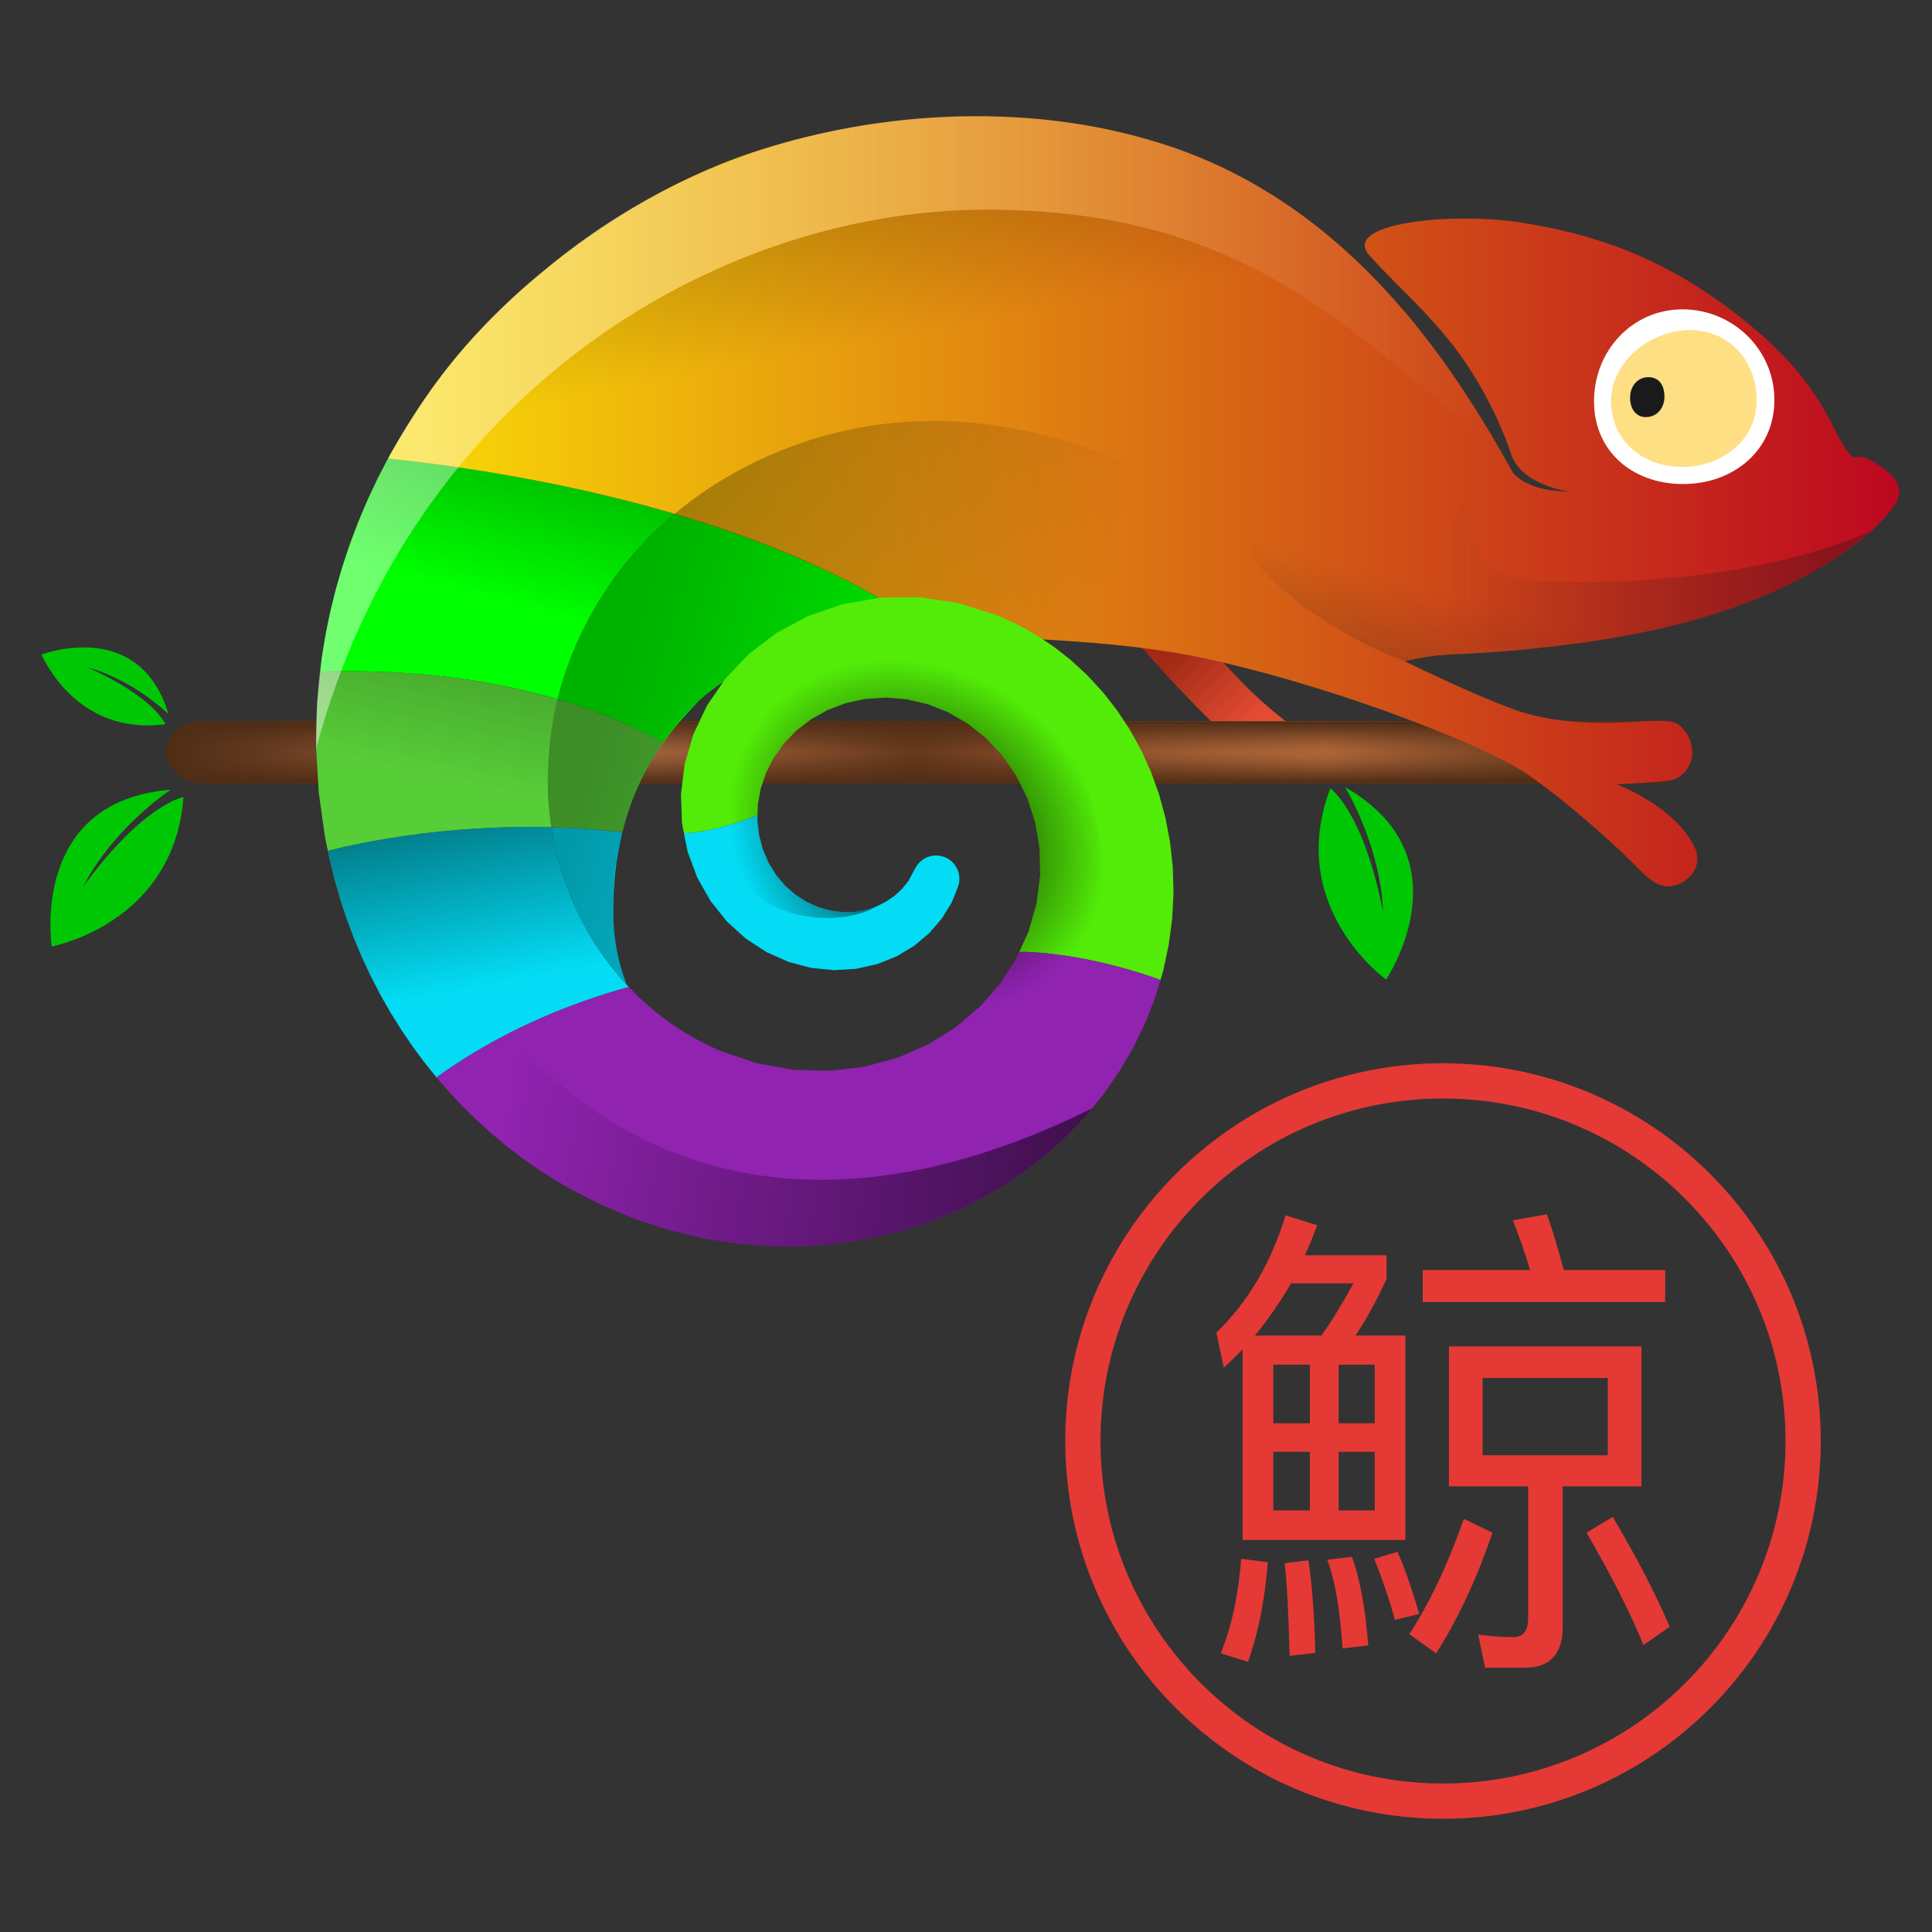 <?xml version="1.0" encoding="UTF-8" standalone="no"?>
<!-- Created with Inkscape (http://www.inkscape.org/) -->

<svg
   width="150"
   height="150"
   viewBox="0 0 39.688 39.688"
   version="1.1"
   id="svg11568"
   inkscape:export-filename="/home/darley/Downloads/dashboard_logos/Main Logo/PNG/main_logo_dark_mode.png"
   inkscape:export-xdpi="96"
   inkscape:export-ydpi="96"
   inkscape:version="1.1.2 (0a00cf5339, 2022-02-04)"
   sodipodi:docname="main_logo_dark_mode.svg"
   xmlns:inkscape="http://www.inkscape.org/namespaces/inkscape"
   xmlns:sodipodi="http://sodipodi.sourceforge.net/DTD/sodipodi-0.dtd"
   xmlns:xlink="http://www.w3.org/1999/xlink"
   xmlns="http://www.w3.org/2000/svg"
   xmlns:svg="http://www.w3.org/2000/svg">
  <rect x="0" y="0" width="39.688" height="39.688" fill="#333333" stroke="none"/>
  <sodipodi:namedview
     id="namedview11570"
     pagecolor="#ffffff"
     bordercolor="#000000"
     borderopacity="0.25"
     inkscape:pageshadow="2"
     inkscape:pageopacity="0.0"
     inkscape:pagecheckerboard="0"
     inkscape:document-units="mm"
     showgrid="false"
     width="144mm"
     units="px"
     inkscape:zoom="3.94"
     inkscape:cx="132.36041"
     inkscape:cy="75"
     inkscape:window-width="1536"
     inkscape:window-height="800"
     inkscape:window-x="0"
     inkscape:window-y="27"
     inkscape:window-maximized="1"
     inkscape:current-layer="svg11568"
     height="150px"
     inkscape:snap-global="true"
     inkscape:snap-bbox="false"
     inkscape:bbox-paths="true"
     inkscape:bbox-nodes="true"
     inkscape:snap-bbox-edge-midpoints="true"
     inkscape:snap-bbox-midpoints="true"
     inkscape:object-paths="true"
     inkscape:snap-intersection-paths="true"
     inkscape:snap-smooth-nodes="true"
     inkscape:snap-midpoints="true"
     inkscape:snap-object-midpoints="true"
     inkscape:snap-center="true"
     inkscape:snap-page="true"
     inkscape:snap-text-baseline="true"
     showguides="true"
     inkscape:guide-bbox="true"
     inkscape:snap-nodes="true"
     inkscape:snap-others="false">
    <sodipodi:guide
       position="0,39.688"
       orientation="-0.707,-0.707"
       id="guide245" />
    <sodipodi:guide
       position="39.688,39.688"
       orientation="0.707,-0.707"
       id="guide247" />
  </sodipodi:namedview>
  <defs
     id="defs11565">
    <linearGradient
       inkscape:collect="always"
       xlink:href="#linearGradient75682"
       id="linearGradient75684"
       x1="835.702"
       y1="667.354"
       x2="880.352"
       y2="717.324"
       gradientUnits="userSpaceOnUse"
       gradientTransform="matrix(0.367,0,0,0.367,1.616,3.079)" />
    <linearGradient
       inkscape:collect="always"
       id="linearGradient75682">
      <stop
         style="stop-color:#a22a15;stop-opacity:1;"
         offset="0"
         id="stop75678" />
      <stop
         style="stop-color:#e34c33;stop-opacity:1;"
         offset="1"
         id="stop75680" />
    </linearGradient>
    <linearGradient
       inkscape:collect="always"
       xlink:href="#linearGradient70289"
       id="linearGradient3322"
       gradientUnits="userSpaceOnUse"
       x1="150.168"
       y1="736.741"
       x2="1180.168"
       y2="736.741" />
    <linearGradient
       inkscape:collect="always"
       id="linearGradient70289">
      <stop
         style="stop-color:#502d16;stop-opacity:1;"
         offset="0"
         id="stop70285" />
      <stop
         style="stop-color:#d18353;stop-opacity:1;"
         offset="0.232"
         id="stop70287" />
      <stop
         style="stop-color:#66391c;stop-opacity:1;"
         offset="0.49"
         id="stop70295" />
      <stop
         style="stop-color:#cc7843;stop-opacity:1;"
         offset="0.759"
         id="stop70297" />
      <stop
         style="stop-color:#5a3218;stop-opacity:1;"
         offset="1"
         id="stop70299" />
    </linearGradient>
    <radialGradient
       inkscape:collect="always"
       xlink:href="#linearGradient70351"
       id="radialGradient70353-9"
       cx="665.168"
       cy="736.741"
       fx="665.168"
       fy="736.741"
       r="515"
       gradientTransform="matrix(1.975,0,0,0.041,-648.589,706.699)"
       gradientUnits="userSpaceOnUse" />
    <linearGradient
       inkscape:collect="always"
       id="linearGradient70351">
      <stop
         style="stop-color:#502d16;stop-opacity:0;"
         offset="0"
         id="stop70349" />
      <stop
         style="stop-color:#502d16;stop-opacity:1;"
         offset="1"
         id="stop70347" />
    </linearGradient>
    <linearGradient
       inkscape:collect="always"
       xlink:href="#linearGradient33935"
       id="linearGradient2257"
       gradientUnits="userSpaceOnUse"
       x1="226.518"
       y1="564.242"
       x2="1319.894"
       y2="564.242" />
    <linearGradient
       inkscape:collect="always"
       id="linearGradient33935">
      <stop
         style="stop-color:#feeb04;stop-opacity:1;"
         offset="0"
         id="stop33931" />
      <stop
         style="stop-color:#bc0820;stop-opacity:1;"
         offset="1"
         id="stop33933" />
    </linearGradient>
    <linearGradient
       inkscape:collect="always"
       xlink:href="#linearGradient49512"
       id="linearGradient1581"
       x1="493.446"
       y1="576.254"
       x2="769.671"
       y2="662.774"
       gradientUnits="userSpaceOnUse" />
    <linearGradient
       inkscape:collect="always"
       id="linearGradient49512">
      <stop
         style="stop-color:#000000;stop-opacity:0.3"
         offset="0"
         id="stop49508" />
      <stop
         style="stop-color:#000000;stop-opacity:0;"
         offset="1"
         id="stop49510" />
    </linearGradient>
    <radialGradient
       inkscape:collect="always"
       xlink:href="#linearGradient66392"
       id="radialGradient1252"
       cx="657.357"
       cy="795.292"
       fx="657.357"
       fy="795.292"
       r="130.829"
       gradientTransform="matrix(0.855,0.533,-0.456,0.732,458.064,-139.143)"
       gradientUnits="userSpaceOnUse" />
    <linearGradient
       inkscape:collect="always"
       id="linearGradient66392">
      <stop
         style="stop-color:#000000;stop-opacity:1;"
         offset="0"
         id="stop66388" />
      <stop
         style="stop-color:#000000;stop-opacity:0;"
         offset="1"
         id="stop66390" />
    </linearGradient>
    <linearGradient
       inkscape:collect="always"
       xlink:href="#linearGradient66392"
       id="linearGradient6976"
       x1="1079.788"
       y1="977.983"
       x2="395.025"
       y2="865.742"
       gradientUnits="userSpaceOnUse" />
    <linearGradient
       inkscape:collect="always"
       xlink:href="#linearGradient66392"
       id="linearGradient6961"
       x1="343.709"
       y1="777.838"
       x2="365.555"
       y2="894.368"
       gradientUnits="userSpaceOnUse" />
    <linearGradient
       inkscape:collect="always"
       xlink:href="#linearGradient49512"
       id="linearGradient6765"
       x1="373.714"
       y1="627.575"
       x2="345.792"
       y2="756.153"
       gradientUnits="userSpaceOnUse" />
    <linearGradient
       inkscape:collect="always"
       xlink:href="#linearGradient48700"
       id="linearGradient6508"
       x1="461.472"
       y1="490.537"
       x2="419.66"
       y2="646.579"
       gradientUnits="userSpaceOnUse" />
    <linearGradient
       id="linearGradient48700"
       inkscape:collect="always">
      <stop
         style="stop-color:#000000;stop-opacity:0.426"
         offset="0"
         id="stop48696" />
      <stop
         style="stop-color:#000000;stop-opacity:0;"
         offset="1"
         id="stop48698" />
    </linearGradient>
    <linearGradient
       inkscape:collect="always"
       xlink:href="#linearGradient43547"
       id="linearGradient1887"
       x1="622.316"
       y1="136.04"
       x2="681.688"
       y2="450.063"
       gradientUnits="userSpaceOnUse" />
    <linearGradient
       inkscape:collect="always"
       id="linearGradient43547">
      <stop
         style="stop-color:#000000;stop-opacity:0.58"
         offset="0"
         id="stop43543" />
      <stop
         style="stop-color:#000000;stop-opacity:0;"
         offset="1"
         id="stop43545" />
    </linearGradient>
    <linearGradient
       inkscape:collect="always"
       xlink:href="#linearGradient4382"
       id="linearGradient4384"
       x1="1011.88"
       y1="615.034"
       x2="1299.853"
       y2="615.034"
       gradientUnits="userSpaceOnUse" />
    <linearGradient
       inkscape:collect="always"
       id="linearGradient4382">
      <stop
         style="stop-color:#1a1a1a;stop-opacity:0;"
         offset="0"
         id="stop4380" />
      <stop
         style="stop-color:#1a1a1a;stop-opacity:1;"
         offset="1"
         id="stop4378" />
    </linearGradient>
    <linearGradient
       inkscape:collect="always"
       xlink:href="#linearGradient4382"
       id="linearGradient4466"
       x1="1038.31"
       y1="636.864"
       x2="1011.375"
       y2="734.461"
       gradientUnits="userSpaceOnUse" />
    <linearGradient
       inkscape:collect="always"
       xlink:href="#linearGradient66392"
       id="linearGradient63392"
       x1="544.481"
       y1="599.824"
       x2="631.043"
       y2="658.447"
       gradientUnits="userSpaceOnUse" />
    <linearGradient
       inkscape:collect="always"
       xlink:href="#linearGradient41146"
       id="linearGradient1689"
       x1="251.655"
       y1="521.124"
       x2="1049.391"
       y2="521.124"
       gradientUnits="userSpaceOnUse" />
    <linearGradient
       inkscape:collect="always"
       id="linearGradient41146">
      <stop
         style="stop-color:#ffffff;stop-opacity:1;"
         offset="0"
         id="stop41142" />
      <stop
         style="stop-color:#ffffff;stop-opacity:0;"
         offset="1"
         id="stop41144" />
    </linearGradient>
    <linearGradient
       inkscape:collect="always"
       xlink:href="#linearGradient33935"
       id="linearGradient11880"
       gradientUnits="userSpaceOnUse"
       x1="226.518"
       y1="564.242"
       x2="1319.894"
       y2="564.242" />
  </defs>
  <g
     inkscape:groupmode="layer"
     id="layer2"
     inkscape:label="Background"
     style="display:none">
    <rect
       style="display:inline;fill:#000000;stroke-width:0.341"
       id="rect153"
       width="39.688"
       height="39.688"
       x="-3.5527137e-15"
       y="-3.5527137e-15"
       inkscape:label="Black" />
  </g>
  <g
     id="g506"
     inkscape:label="Variation 1"
     style="display:inline"
     transform="translate(-2.0101266e-8,0.928)">
    <g
       id="g418"
       stroke="none"
       stroke-width="1"
       fill="none"
       fill-rule="evenodd"
       transform="matrix(0.194,0,0,0.194,21.883,20.914)"
       inkscape:label="Black Mode"
       style="display:inline">
      <g
         id="g416"
         fill="#e53935"
         fill-rule="nonzero">
        <path
           d="M 40,0 C 62.091,0 80,17.909 80,40 80,62.091 62.091,80 40,80 17.909,80 0,62.091 0,40 0,17.909 17.909,0 40,0 Z m 0,3.733 C 19.97,3.733 3.733,19.97 3.733,40 3.733,60.03 19.97,76.267 40,76.267 60.03,76.267 76.267,60.03 76.267,40 76.267,19.97 60.03,3.733 40,3.733 Z"
           id="path412" />
        <path
           d="M 63.528,25.287 V 21.896 H 52.786 C 52.21,19.704 51.633,17.774 51.004,16 l -3.616,0.626 c 0.629,1.565 1.258,3.339 1.834,5.27 H 37.852 v 3.391 z m -27.511,25.2 V 28.835 h -5.293 c 1.1,-1.617 2.201,-3.6 3.301,-6 v -2.504 h -8.646 c 0.472,-1.043 0.891,-2.087 1.31,-3.183 L 23.336,16.104 C 21.764,21.217 19.301,25.339 16,28.522 l 0.786,3.704 C 17.467,31.6 18.148,30.974 18.777,30.296 V 50.487 Z M 27.109,28.835 h -7.022 c 1.362,-1.67 2.672,-3.548 3.825,-5.53 h 6.603 c -1.153,2.087 -2.253,3.965 -3.406,5.53 z M 48.699,64 c 2.62,0 3.983,-1.461 3.983,-4.33 V 44.8 H 61.013 V 29.983 H 40.629 V 44.8 H 49.013 v 13.983 c 0,1.304 -0.524,1.983 -1.572,1.983 -1.205,0 -2.463,-0.104 -3.721,-0.261 L 44.454,64 Z M 25.904,38.122 h -3.878 v -6.209 h 3.878 z m 6.865,0 h -3.825 v -6.209 h 3.825 z m 24.681,3.391 H 44.192 v -8.191 h 13.258 z m -24.681,5.843 h -3.825 v -6.209 h 3.825 z m -6.865,0 H 22.026 V 41.148 H 25.904 Z M 61.223,61.6 64,59.67 c -1.415,-3.339 -3.406,-7.2 -6.026,-11.635 l -2.777,1.67 C 57.712,54.035 59.755,58 61.223,61.6 Z m -21.956,0.887 c 2.306,-3.6 4.297,-7.878 5.974,-12.783 l -3.039,-1.461 c -1.624,4.696 -3.563,8.765 -5.764,12.209 z M 34.917,58.939 37.485,58.313 C 36.751,55.809 36.017,53.617 35.179,51.739 l -2.463,0.73 c 0.838,2.087 1.572,4.226 2.201,6.47 z m -5.555,3.026 2.725,-0.313 c -0.314,-3.965 -0.891,-7.096 -1.729,-9.391 l -2.62,0.313 c 0.838,2.191 1.362,5.322 1.624,9.391 z M 19.354,63.374 C 20.454,60.296 21.135,56.8 21.45,52.835 l -2.83,-0.365 c -0.262,3.757 -0.996,7.096 -2.148,10.017 z m 4.402,-0.626 2.725,-0.313 c -0.105,-4.122 -0.367,-7.409 -0.734,-9.809 l -2.515,0.313 c 0.262,2.296 0.419,5.583 0.524,9.809 z"
           id="path414" />
      </g>
    </g>
    <g
       id="g504"
       inkscape:label="Funttastic"
       transform="matrix(0.083,0,0,0.083,-1.303,-8.17)"
       style="display:inline"
       inkscape:export-filename="/home/darley/Downloads/dashboard_logos/carimbo/PNG/logo_fun.png"
       inkscape:export-xdpi="96"
       inkscape:export-ydpi="96">
      <path
         style="display:inline;fill:url(#linearGradient75684);fill-opacity:1;stroke-width:2;stroke-linecap:round;stroke-linejoin:round;stroke-dasharray:none"
         d="m 287.479,234.512 c 0,0 22.032,28.437 44.044,45.467 3.535,2.735 14.97,-2.861 6.508,-10.703 -7.469,-6.922 -11.794,-6.853 -39.776,-42.188 z"
         id="path428"
         sodipodi:nodetypes="csscc"
         inkscape:label="Leg (Front-Left)" />
      <g
         id="g444"
         inkscape:label="Common"
         style="display:inline;stroke-width:2.725"
         transform="matrix(0.367,0,0,0.367,1.616,3.079)">
        <g
           id="g434"
           inkscape:label="Branch"
           style="display:inline;fill:#ff0000;stroke-width:2.725">
          <rect
             style="display:inline;opacity:1;mix-blend-mode:normal;fill:url(#linearGradient3322);fill-opacity:1;stroke-width:5.45;stroke-linecap:round;stroke-linejoin:round;stroke-dasharray:none"
             id="rect430"
             width="1030"
             height="42"
             x="150.168"
             y="715.741"
             ry="25.051"
             inkscape:label="Branch" />
          <rect
             style="display:inline;opacity:1;mix-blend-mode:normal;fill:url(#radialGradient70353-9);fill-opacity:1;stroke-width:5.45;stroke-linecap:round;stroke-linejoin:round;stroke-dasharray:none"
             id="rect432"
             width="1030"
             height="42"
             x="150.168"
             y="715.741"
             ry="25.051"
             inkscape:label="Branch Shadow" />
        </g>
        <g
           id="g442"
           inkscape:label="Leaves"
           style="display:inline;stroke-width:2.725">
          <path
             style="opacity:1;fill:#00c704;fill-opacity:1;stroke-width:5.45;stroke-linecap:round;stroke-linejoin:round;stroke-dasharray:none"
             d="m 153.369,761.924 c -95.496,7.776 -80.072,105.679 -80.072,105.679 0,0 82.357,-15.05 88.821,-100.759 0,0 -26.925,4.698 -67.407,60.128 0,0 15.476,-34.266 58.659,-65.048 z"
             id="path436"
             sodipodi:nodetypes="ccccc"
             inkscape:label="Leaf #2" />
          <path
             style="opacity:1;fill:#00c704;fill-opacity:1;stroke-width:5.45;stroke-linecap:round;stroke-linejoin:round;stroke-dasharray:none"
             d="m 152.001,710.887 c -19.636,-65.426 -85.601,-40.099 -85.601,-40.099 0,0 22.752,55.182 83.473,46.932 0,0 -7.283,-18.074 -51.957,-38.049 0,0 26.195,5.69 54.085,31.217 z"
             id="path438"
             sodipodi:nodetypes="ccccc"
             inkscape:label="Leaf #2" />
          <path
             style="opacity:1;fill:#00c704;fill-opacity:1;stroke-width:5.45;stroke-linecap:round;stroke-linejoin:round;stroke-dasharray:none"
             d="m 945.547,760.244 c 83.139,47.623 27.57,129.69 27.57,129.69 0,0 -68.154,-48.624 -37.58,-128.955 0,0 22.376,15.695 35.464,83.075 0,0 0.554,-37.595 -25.454,-83.81 z"
             id="path440"
             sodipodi:nodetypes="ccccc"
             inkscape:label="Leaf #1" />
        </g>
      </g>
      <g
         id="g502"
         inkscape:label="Old Modifyed"
         style="display:inline;stroke-width:0.783"
         transform="matrix(1.278,0,0,1.278,-71.133,-103.529)">
        <g
           id="g470"
           inkscape:label="Body"
           style="display:inline;fill:#ff0000;stroke-width:2.725"
           transform="matrix(0.287,0,0,0.287,56.93,83.427)">
          <path
             id="path446"
             style="display:inline;opacity:1;fill:#03dcf4;fill-opacity:1;stroke-width:5.45;stroke-linecap:round;stroke-linejoin:round"
             inkscape:label="Body4-2"
             d="m 410.54,787.74 2.299,12.758 3.815,14.846 4.842,14.343 5.801,13.764 6.712,13.132 7.562,12.432 8.351,11.697 9.065,10.908 2.156,2.244 c -5.384,-14.548 -8.619,-30.231 -8.922,-46.863 -0.389,-21.278 2.074,-39.825 6.127,-56.024 -4.983,-0.549 -9.921,-1.023 -14.812,-1.435 -4.939,-0.416 -9.829,-0.764 -14.669,-1.047 -4.84,-0.284 -9.632,-0.507 -14.37,-0.666 -1.335,-0.045 -2.632,-0.053 -3.958,-0.088 z" />
          <path
             id="path448"
             style="display:inline;opacity:1;fill:#57cc38;fill-opacity:1;stroke-width:5.45;stroke-linecap:round;stroke-linejoin:round"
             inkscape:label="Body3-2"
             d="m 414.668,701.277 -1,3.693 -3.128,16.281 -2.591,32.378 0.49,15.934 1.646,15.648 0.456,2.53 c 1.326,0.035 2.623,0.043 3.958,0.088 4.737,0.16 9.529,0.383 14.37,0.666 4.84,0.284 9.73,0.632 14.669,1.047 4.891,0.412 9.829,0.886 14.812,1.435 6.539,-26.13 17.346,-45.946 27.631,-60.478 -1.184,-0.647 -2.347,-1.362 -3.536,-1.993 -4.536,-2.406 -9.112,-4.692 -13.717,-6.869 -4.605,-2.176 -9.234,-4.239 -13.894,-6.195 -4.659,-1.957 -9.344,-3.802 -14.043,-5.549 -4.7,-1.747 -9.42,-3.396 -14.145,-4.944 -3.987,-1.306 -7.98,-2.502 -11.976,-3.672 z" />
          <path
             id="path450"
             style="display:inline;opacity:1;fill:#00ff00;stroke-width:5.45;stroke-linecap:round;stroke-linejoin:round"
             inkscape:label="Body2-2"
             d="m 493.446,576.254 -10.126,8.848 -12.921,13.084 -11.765,13.819 -10.582,14.458 -9.364,15.002 -8.134,15.444 -6.882,15.798 -5.631,16.056 -3.373,12.513 c 3.996,1.171 7.989,2.366 11.976,3.672 4.726,1.548 9.446,3.197 14.145,4.944 4.7,1.747 9.384,3.593 14.043,5.549 4.659,1.957 9.289,4.019 13.894,6.195 4.605,2.176 9.181,4.463 13.717,6.869 1.177,0.624 2.325,1.324 3.496,1.965 10.164,-14.326 19.823,-23.494 24.339,-28.413 43.459,-38.14 100.441,-47.189 159.523,-44.476 -50.954,-37.114 -114.432,-63.108 -176.354,-81.329 z" />
          <path
             id="path452"
             style="display:inline;opacity:1;fill:#03dcf4;fill-opacity:1;stroke-width:5.45;stroke-linecap:round;stroke-linejoin:round"
             inkscape:label="Body4-1"
             d="m 400.447,787.523 c -4.63,-0.044 -9.206,-0.03 -13.724,0.034 -4.517,0.064 -8.976,0.183 -13.377,0.347 -4.401,0.163 -8.744,0.371 -13.023,0.626 -4.279,0.255 -8.496,0.553 -12.649,0.891 -4.153,0.338 -8.239,0.716 -12.262,1.129 -4.023,0.413 -7.979,0.867 -11.867,1.347 -3.888,0.48 -7.711,0.985 -11.459,1.523 -3.748,0.539 -7.426,1.104 -11.031,1.693 -3.604,0.589 -7.133,1.205 -10.589,1.836 -6.911,1.263 -13.521,2.601 -19.81,3.985 -3.9,0.858 -7.443,1.753 -11.092,2.639 l 0.843,4.21 3.421,14.077 3.944,13.839 4.461,13.567 4.971,13.288 5.454,12.989 5.923,12.67 6.379,12.336 6.821,11.99 7.243,11.622 7.644,11.248 8.032,10.861 8.249,10.262 c 1.625,-1.174 3.197,-2.353 4.876,-3.523 3.345,-2.332 6.797,-4.652 10.357,-6.957 3.561,-2.305 7.23,-4.597 11.01,-6.862 3.781,-2.265 7.678,-4.508 11.684,-6.719 4.005,-2.211 8.122,-4.392 12.357,-6.535 4.234,-2.144 8.582,-4.249 13.05,-6.311 4.468,-2.062 9.058,-4.078 13.764,-6.046 4.706,-1.968 9.529,-3.887 14.479,-5.747 4.949,-1.859 10.023,-3.656 15.22,-5.393 5.197,-1.737 10.519,-3.411 15.968,-5.012 1.978,-0.581 4.047,-1.118 6.073,-1.666 0.315,-0.085 0.571,-0.151 0.945,-0.252 l -3.747,-3.89 -9.065,-10.908 -8.351,-11.697 -7.562,-12.432 -6.712,-13.132 -5.801,-13.764 -4.842,-14.343 -3.815,-14.846 -2.299,-12.758 c -3.381,-0.091 -6.767,-0.186 -10.092,-0.218 z" />
          <path
             id="path454"
             style="display:inline;opacity:1;fill:#57cd38;fill-opacity:1;stroke-width:5.45;stroke-linecap:round;stroke-linejoin:round"
             inkscape:label="Body3-1"
             d="m 276.846,682.378 c -4.064,-0.025 -8.059,-0.005 -11.976,0.048 -3.515,0.048 -6.944,0.136 -10.33,0.238 l -2.169,21.436 -0.646,30.324 1.748,29.848 4.067,29.202 2.027,10.099 c 3.649,-0.885 7.192,-1.78 11.092,-2.639 6.289,-1.384 12.899,-2.722 19.81,-3.985 3.455,-0.632 6.984,-1.247 10.589,-1.836 3.604,-0.589 7.282,-1.155 11.031,-1.693 3.748,-0.539 7.571,-1.043 11.459,-1.523 3.888,-0.48 7.844,-0.933 11.867,-1.347 4.023,-0.413 8.108,-0.791 12.262,-1.129 4.153,-0.338 8.37,-0.636 12.649,-0.891 4.279,-0.255 8.623,-0.462 13.023,-0.626 4.401,-0.163 8.859,-0.283 13.377,-0.347 4.517,-0.064 9.094,-0.078 13.724,-0.034 3.325,0.031 6.71,0.127 10.092,0.218 l -0.456,-2.53 -1.646,-15.648 -0.49,-15.934 2.591,-32.378 3.128,-16.281 1,-3.693 c -0.74,-0.217 -1.477,-0.468 -2.217,-0.68 -4.737,-1.359 -9.479,-2.629 -14.213,-3.808 -4.734,-1.18 -9.462,-2.274 -14.179,-3.285 -4.717,-1.011 -9.426,-1.936 -14.111,-2.788 -4.686,-0.852 -9.349,-1.629 -13.989,-2.333 -4.64,-0.703 -9.253,-1.333 -13.832,-1.897 -4.58,-0.565 -9.13,-1.06 -13.635,-1.496 -4.505,-0.436 -8.967,-0.817 -13.384,-1.136 -4.416,-0.318 -8.785,-0.579 -13.098,-0.789 -4.313,-0.21 -8.569,-0.37 -12.765,-0.483 -4.196,-0.112 -8.334,-0.179 -12.398,-0.204 z" />
          <path
             id="path456"
             style="display:inline;opacity:1;fill:#00ff00;stroke-width:5.45;stroke-linecap:round;stroke-linejoin:round"
             inkscape:label="Body2-1"
             d="m 300.301,538.687 -7.086,13.615 -6.957,14.778 -6.318,14.934 -5.672,15.063 -5.032,15.179 -4.4,15.254 -3.754,15.308 -3.121,15.342 -2.489,15.342 -0.932,9.16 c 3.386,-0.102 6.815,-0.19 10.33,-0.238 3.917,-0.053 7.912,-0.072 11.976,-0.048 4.064,0.025 8.202,0.092 12.398,0.204 4.196,0.112 8.452,0.273 12.765,0.483 4.313,0.21 8.682,0.471 13.098,0.789 4.416,0.318 8.878,0.699 13.384,1.136 4.505,0.436 9.055,0.931 13.635,1.496 4.58,0.565 9.193,1.194 13.832,1.897 4.64,0.703 9.303,1.481 13.989,2.333 4.686,0.852 9.394,1.778 14.111,2.788 4.717,1.011 9.445,2.105 14.179,3.285 4.734,1.18 9.476,2.45 14.213,3.808 0.74,0.212 1.477,0.463 2.217,0.68 l 3.373,-12.513 5.631,-16.056 6.882,-15.798 8.134,-15.444 9.364,-15.002 10.582,-14.458 11.765,-13.819 12.921,-13.084 10.126,-8.848 c -75.591,-22.243 -147.846,-32.665 -193.145,-37.567 z"
             sodipodi:nodetypes="cccccccccccssssssssssssccccccccccsc" />
          <path
             id="path458"
             style="display:inline;opacity:1;fill:url(#linearGradient11880);fill-opacity:1;stroke-width:5.45;stroke-linecap:round;stroke-linejoin:round"
             inkscape:label="Body1-Complete"
             d="m 383.799,430.958 c -38.539,36.019 -59.222,65.194 -82.995,106.763 l -0.598,1.143 c 81.858,8.771 255.716,35.874 369.431,118.61 64.089,2.922 131.285,4.809 185.29,17.002 98.73,22.29 188.055,60.862 209.174,74.195 21.119,13.333 56.234,43.432 74.78,61.838 7.873,7.814 14.21,15.43 22.809,16.893 10.904,1.855 27.768,-10.364 20.075,-26.448 -13.104,-27.396 -52.542,-42.314 -52.542,-42.314 0,0 21.467,-0.82 34.534,-2.319 17.562,-2.015 22.727,-25.866 7.086,-38.043 -4.688,-3.649 -19.698,-2.285 -29.726,-1.693 -23.008,1.358 -54.641,1.303 -81.635,-8.589 -30.74,-11.265 -73.209,-32.391 -73.209,-32.391 0,0 16.588,-3.859 28.774,-4.386 119.525,-5.174 186.932,-26.325 228.039,-46.217 41.107,-19.893 63.03,-40.025 72.277,-52.535 9.247,-12.51 3.902,-21.126 -12.126,-31.011 -16.027,-9.885 -10.519,4.614 -20.776,-11.235 -10.257,-15.849 -17.167,-45.386 -69.795,-86.783 -52.627,-41.397 -99.539,-55.994 -146.717,-63.64 -47.178,-7.647 -123.334,0.054 -103.438,22.088 23.573,26.106 48.288,45.52 69.591,79.649 12.141,19.451 20.876,39.017 25.897,54.208 7.062,21.366 39.042,25.346 39.042,25.346 0,0 -25.993,1.02 -37.832,-12.697 -49.981,-91.066 -120.428,-184.626 -235.937,-221.675 -96.82,-31.054 -198.236,-19.132 -268.97,2.952 -66.707,20.426 -127.735,61.547 -170.505,101.289 z"
             sodipodi:nodetypes="cccccssssscsssscsssssssssscscc" />
          <path
             id="path460"
             style="display:none;opacity:1;fill:url(#linearGradient2257);fill-opacity:1;stroke-width:5.45;stroke-linecap:round;stroke-linejoin:round"
             inkscape:label="Body1-1"
             d="m 714.276,308.18 c -59.566,-2.148 -115.763,7.688 -159.971,21.49 -66.706,20.426 -127.736,61.547 -170.506,101.289 -38.539,36.019 -59.222,65.194 -82.995,106.763 l -0.598,1.143 c 44.928,4.814 117.65,15.588 192.853,37.614 0.002,-0.002 0.004,-0.005 0.007,-0.007 -0.007,-0.002 -0.013,-0.005 -0.02,-0.007 0.053,-0.045 0.11,-0.084 0.163,-0.129 0.011,-0.009 0.023,-0.018 0.034,-0.027 h 0.007 c 5.869,-4.948 11.962,-9.616 18.253,-14.003 6.291,-4.386 12.784,-8.494 19.443,-12.309 13.318,-7.63 27.313,-14.101 41.77,-19.382 14.457,-5.281 29.37,-9.37 44.524,-12.221 15.154,-2.85 30.549,-4.464 45.959,-4.801 10.287,-0.225 20.584,0.122 30.82,1.047 10.237,0.926 20.413,2.43 30.467,4.529 9.468,1.859 18.782,4 27.951,6.535 9.169,2.536 18.193,5.466 27.073,8.902 8.88,3.436 17.615,7.381 26.216,11.942 8.601,4.561 17.068,9.739 25.4,15.648 6.671,4.731 14.761,10.639 23.693,18.09 8.933,7.451 18.706,16.445 28.746,27.359 5.02,5.457 10.105,11.39 15.186,17.852 5.08,6.462 10.155,13.455 15.152,21.014 4.996,7.559 9.914,15.685 14.683,24.435 4.768,8.75 9.389,18.121 13.785,28.155 59.639,19.485 107.254,40.43 121.731,49.57 21.119,13.333 56.234,43.432 74.78,61.838 7.873,7.814 14.21,15.43 22.809,16.893 10.904,1.855 27.768,-10.364 20.075,-26.448 -13.103,-27.396 -52.542,-42.314 -52.542,-42.314 0,0 21.467,-0.82 34.534,-2.319 17.562,-2.015 22.727,-25.866 7.086,-38.043 -4.688,-3.649 -19.698,-2.285 -29.726,-1.693 -23.008,1.358 -54.641,1.303 -81.635,-8.589 -30.74,-11.265 -73.209,-32.391 -73.209,-32.391 0,0 16.588,-3.859 28.774,-4.386 119.525,-5.174 186.932,-26.325 228.039,-46.217 41.107,-19.892 63.03,-40.025 72.277,-52.535 9.247,-12.51 3.902,-21.126 -12.126,-31.011 -16.027,-9.885 -10.519,4.614 -20.776,-11.235 -10.257,-15.849 -17.167,-45.386 -69.795,-86.783 -52.627,-41.397 -99.539,-55.994 -146.717,-63.64 -47.178,-7.647 -123.334,0.054 -103.438,22.088 23.573,26.106 48.288,45.52 69.591,79.649 12.141,19.451 20.876,39.017 25.897,54.208 7.062,21.366 39.042,25.346 39.042,25.346 0,0 -25.993,1.02 -37.832,-12.697 C 1009.231,457.326 938.786,363.767 823.277,326.718 786.97,315.073 750.016,309.468 714.276,308.18 Z" />
          <path
             id="path462"
             style="display:inline;opacity:1;fill:url(#linearGradient1581);fill-opacity:1;stroke-width:5.45;stroke-linecap:round;stroke-linejoin:round"
             inkscape:label="Body1-2-3-4-Shadow"
             d="m 663.197,513.593 c -89.366,1.331 -178.392,48.165 -223.481,126.225 -19.397,32.951 -30.383,70.652 -31.374,108.895 -2.221,52.722 16.82,106.37 52.801,145.152 -18.177,-51.811 -8.049,-111.772 20.964,-157.666 24.61,-40.641 68.38,-66.908 114.897,-74.468 52.295,-9.223 104.507,-1.909 157.173,-0.066 59.691,2.655 118.598,14.442 175.244,33.271 26.862,12.337 -5.491,-27.873 -9.935,-39.678 -41.93,-68.46 -111.458,-121.606 -191.459,-135.378 -21.271,-4.621 -43.066,-6.794 -64.83,-6.287 z" />
          <path
             id="path464"
             style="display:inline;opacity:1;fill:#03dcf4;fill-opacity:1;stroke-width:5.45;stroke-linecap:round;stroke-linejoin:round"
             inkscape:label="Body7"
             d="m 549.545,779.403 c -1.357,0.551 -2.751,1.113 -4.223,1.673 -0.835,0.318 -1.688,0.634 -2.557,0.952 -0.869,0.318 -1.758,0.637 -2.659,0.952 -0.901,0.316 -1.816,0.628 -2.747,0.938 -0.931,0.311 -1.877,0.621 -2.836,0.925 -0.959,0.304 -1.933,0.604 -2.917,0.898 -0.984,0.294 -1.978,0.581 -2.985,0.864 -1.008,0.282 -2.025,0.555 -3.053,0.823 -1.029,0.268 -2.074,0.53 -3.121,0.782 -1.048,0.252 -2.104,0.495 -3.169,0.728 -1.065,0.233 -2.137,0.455 -3.217,0.666 -1.08,0.211 -2.165,0.411 -3.258,0.598 -1.092,0.188 -2.189,0.369 -3.292,0.53 -1.103,0.162 -2.214,0.308 -3.326,0.442 -1.111,0.134 -2.228,0.251 -3.346,0.354 -0.977,0.09 -1.957,0.159 -2.938,0.224 l 2.455,12.323 6.522,17.552 8.97,15.839 11.065,13.826 12.751,11.561 14.023,9.126 14.873,6.59 15.295,4.033 15.308,1.51 14.927,-0.918 14.186,-3.183 13.118,-5.243 11.792,-7.066 10.221,-8.603 8.487,-9.834 6.631,-10.759 4.08,-10.16 c -0.013,-0.003 -0.021,-0.003 -0.034,-0.007 a 15.75,15.75 0 0 0 1.17,-5.862 15.75,15.75 0 0 0 -15.75,-15.75 15.75,15.75 0 0 0 -13.867,8.372 c -0.016,-0.004 -0.025,-0.009 -0.041,-0.014 l -4.516,8.494 -4.237,5.366 -5.114,4.808 -5.917,4.114 -6.631,3.285 -7.215,2.333 -7.685,1.285 -7.991,0.15 -8.14,-1.054 -8.1,-2.299 -7.875,-3.55 -7.467,-4.788 -6.855,-5.991 -6.059,-7.107 -5.073,-8.134 -3.938,-9.018 -2.632,-9.752 -1.204,-10.289 z" />
          <path
             id="path466"
             style="display:inline;opacity:1;fill:#52ec08;fill-opacity:1;stroke-width:5.45;stroke-linecap:round;stroke-linejoin:round"
             inkscape:label="Body6"
             d="m 658.477,632.434 -26.244,0.32 -25.142,4.366 -23.462,8.066 -21.272,11.371 -18.668,14.2 -15.723,16.512 -12.547,18.28 -9.215,19.484 -5.842,20.13 -2.496,20.225 0.728,19.797 1.306,6.569 c 0.981,-0.065 1.961,-0.134 2.938,-0.224 1.118,-0.103 2.235,-0.22 3.346,-0.354 1.111,-0.134 2.223,-0.28 3.326,-0.442 1.103,-0.162 2.199,-0.343 3.292,-0.53 1.092,-0.188 2.178,-0.387 3.258,-0.598 1.08,-0.211 2.152,-0.434 3.217,-0.666 1.065,-0.233 2.121,-0.476 3.169,-0.728 1.048,-0.252 2.093,-0.514 3.121,-0.782 1.029,-0.268 2.046,-0.541 3.053,-0.823 1.008,-0.282 2.001,-0.57 2.985,-0.864 0.984,-0.294 1.959,-0.594 2.917,-0.898 0.959,-0.304 1.905,-0.614 2.836,-0.925 0.931,-0.311 1.846,-0.623 2.747,-0.938 0.901,-0.316 1.79,-0.634 2.659,-0.952 0.869,-0.318 1.722,-0.634 2.557,-0.952 1.472,-0.56 2.866,-1.122 4.223,-1.673 l 0.218,-7.1 1.931,-10.745 3.584,-10.616 5.23,-10.235 6.855,-9.609 8.406,-8.718 9.847,-7.583 11.133,-6.223 12.248,-4.638 13.125,-2.863 13.758,-0.925 14.111,1.129 14.152,3.264 13.873,5.454 13.268,7.624 12.316,9.732 11.037,11.745 9.439,13.581 7.542,15.206 5.359,16.573 2.951,17.634 0.333,18.348 -2.414,18.675 -5.271,18.593 -6.365,14.125 c 1.867,0.043 3.769,-0.116 5.624,-0.027 7.479,0.358 14.837,1.07 21.959,2.033 7.123,0.964 14.009,2.18 20.538,3.53 6.529,1.35 12.698,2.835 18.396,4.352 11.395,3.035 20.896,6.19 27.543,8.582 0.728,0.262 0.484,0.199 1.143,0.442 l 1.809,-6.025 3.781,-17.62 2.333,-17.62 0.911,-17.498 -0.483,-17.267 -1.829,-16.94 -3.128,-16.505 -4.373,-15.975 -5.549,-15.363 -6.665,-14.655 -7.705,-13.887 -8.657,-13.044 -9.541,-12.146 -10.33,-11.18 -11.031,-10.181 -11.643,-9.14 -12.16,-8.066 -12.588,-6.977 -12.921,-5.869 -26.468,-8.385 z" />
          <path
             id="path468"
             style="display:inline;opacity:1;fill:#9123b1;fill-opacity:1;stroke-width:5.45;stroke-linecap:round;stroke-linejoin:round"
             inkscape:label="Body5"
             d="m 821.414,890.743 c -0.658,-0.243 -0.415,-0.18 -1.143,-0.442 -6.646,-2.393 -16.148,-5.547 -27.543,-8.582 -5.697,-1.518 -11.867,-3.002 -18.396,-4.352 -6.529,-1.35 -13.415,-2.566 -20.538,-3.53 -7.123,-0.964 -14.48,-1.675 -21.959,-2.033 -1.855,-0.089 -3.757,0.07 -5.624,0.027 l -1.789,3.958 -10.997,17.131 -13.744,15.737 -16.322,13.907 -18.661,11.656 -20.708,9.024 -22.374,6.046 -23.632,2.768 -24.401,-0.748 -24.659,-4.434 -24.373,-8.222 -11.894,-5.529 -11.602,-6.481 -11.248,-7.406 -10.806,-8.324 -10.296,-9.215 -5.971,-6.189 c -0.374,0.1 -0.63,0.167 -0.945,0.252 -2.027,0.548 -4.095,1.085 -6.073,1.666 -5.449,1.601 -10.771,3.275 -15.968,5.012 -5.197,1.737 -10.27,3.534 -15.22,5.393 -4.949,1.859 -9.772,3.779 -14.479,5.747 -4.706,1.968 -9.296,3.983 -13.764,6.046 -4.468,2.062 -8.816,4.167 -13.05,6.311 -4.234,2.144 -8.352,4.324 -12.357,6.535 -4.005,2.211 -7.903,4.454 -11.684,6.719 -3.781,2.265 -7.45,4.557 -11.01,6.862 -3.561,2.305 -7.012,4.625 -10.357,6.957 -1.679,1.17 -3.251,2.349 -4.876,3.523 l 0.15,0.19 8.746,10.038 9.079,9.616 9.385,9.181 9.677,8.739 9.949,8.29 10.194,7.828 10.425,7.365 10.643,6.896 10.827,6.413 22.143,11.398 22.66,9.466 23.02,7.521 23.217,5.583 23.251,3.659 23.149,1.775 22.891,-0.075 22.49,-1.87 21.966,-3.604 21.3,-5.271 20.524,-6.855 19.633,-8.351 18.641,-9.752 17.559,-11.044 16.39,-12.241 15.145,-13.316 13.846,-14.281 12.479,-15.118 11.085,-15.845 9.643,-16.444 8.195,-16.927 6.719,-17.274 z"
             sodipodi:nodetypes="csssssccccccccccccccccccssssssssssscccccccccccccccccccccccccccccccccc" />
        </g>
        <g
           id="g478"
           inkscape:label="Eye"
           style="display:inline;fill:#ff0000;stroke-width:2.725"
           transform="matrix(0.287,0,0,0.287,56.93,83.427)">
          <path
             id="path472"
             style="display:inline;opacity:1;fill:#ffffff;stroke-width:5.45;stroke-linecap:round;stroke-linejoin:round"
             d="m 1235.699,499.341 c 0,34.188 -27.823,56.729 -61.597,56.729 -33.774,-10e-6 -60.111,-21.671 -60.111,-55.859 0,-34.188 25.937,-62.012 59.711,-62.012 33.774,10e-6 61.998,26.955 61.998,61.142 z"
             sodipodi:nodetypes="sssss"
             inkscape:label="Eye1" />
          <path
             id="path474"
             style="display:inline;opacity:1;fill:#ffdf84;fill-opacity:1;stroke-width:5.45;stroke-linecap:round;stroke-linejoin:round"
             d="m 1223.748,499.771 c 0,26.847 -23.671,44.763 -50.193,44.763 -26.523,-1e-5 -48.058,-17.606 -48.058,-44.454 0,-26.847 26.73,-47.872 53.253,-47.872 26.523,0 44.998,20.715 44.998,47.562 z"
             sodipodi:nodetypes="sssss"
             inkscape:label="Eye2" />
          <path
             id="path476"
             style="display:inline;opacity:1;fill:#1a1a1a;stroke-width:5.45;stroke-linecap:round;stroke-linejoin:round"
             d="m 1147.675,510.856 c -6.995,-0.824 -9.99,-7.902 -9.237,-15.032 0.75,-7.09 6.14,-12.199 12.735,-11.864 6.595,0.336 10.617,5.203 10.314,14.229 -0.5,7.543 -5.83,13.338 -13.812,12.667 z"
             sodipodi:nodetypes="cszcc"
             inkscape:label="Eye3" />
        </g>
        <g
           id="g498"
           inkscape:label="Shadows"
           style="display:inline;fill:#ff0000;stroke-width:2.725"
           transform="matrix(0.287,0,0,0.287,56.93,83.427)">
          <path
             id="path480"
             style="display:inline;opacity:1;fill:url(#radialGradient1252);fill-opacity:1;stroke-width:5.45;stroke-linecap:round;stroke-linejoin:round"
             inkscape:label="Shadow9!"
             d="m 644.257,666.662 c -60.776,-0.807 -109.504,39.735 -120.535,80.914 -11.031,41.179 4.214,71.19 27.434,87.817 23.22,16.627 58.844,17.116 78.513,5.76 l -7.215,2.333 -7.685,1.285 -7.991,0.15 -8.14,-1.054 -8.1,-2.299 -7.875,-3.55 -7.467,-4.788 -6.855,-5.991 -6.059,-7.107 -5.073,-8.134 -3.938,-9.018 -2.632,-9.752 -1.204,-10.289 0.109,-3.536 0.218,-7.1 1.931,-10.745 3.584,-10.616 5.23,-10.235 6.855,-9.609 8.406,-8.718 9.847,-7.583 11.133,-6.223 12.248,-4.638 13.125,-2.863 13.758,-0.925 14.111,1.129 14.152,3.264 13.873,5.454 13.268,7.624 12.316,9.732 11.037,11.745 9.439,13.581 7.542,15.206 5.359,16.573 2.951,17.634 0.333,18.348 -2.414,18.675 -5.271,18.593 -6.365,14.125 -1.789,3.958 -10.997,17.131 -13.744,15.737 -16.322,13.907 -18.661,11.656 -20.708,9.024 -22.374,6.046 -23.632,2.768 -24.401,-0.748 -12.33,-2.217 c 6.75,0.795 37.82,14.318 110.646,4.162 174.031,-39.965 123.38,-288.156 -27.645,-286.592 z" />
          <path
             id="path482"
             style="display:inline;opacity:1;fill:url(#linearGradient6976);fill-opacity:1;stroke-width:5.45;stroke-linecap:round;stroke-linejoin:round"
             inkscape:label="Shadow8!"
             d="m 381.725,926.732 c -3.692,1.89 -7.331,3.799 -10.847,5.74 -4.005,2.211 -7.903,4.454 -11.684,6.719 -3.781,2.265 -7.45,4.557 -11.01,6.862 -3.561,2.305 -7.012,4.625 -10.357,6.957 -1.679,1.17 -3.251,2.349 -4.876,3.523 l 0.15,0.19 8.746,10.038 9.079,9.616 9.385,9.181 9.677,8.739 9.949,8.29 10.194,7.828 10.425,7.365 10.643,6.896 10.827,6.413 22.143,11.398 22.66,9.466 23.02,7.521 23.217,5.583 23.251,3.659 23.149,1.775 22.891,-0.075 22.49,-1.87 21.966,-3.604 21.3,-5.271 20.524,-6.855 19.633,-8.351 18.641,-9.752 17.559,-11.044 16.39,-12.241 15.145,-13.316 13.846,-14.281 5.264,-6.372 C 560.05,1083.905 435.234,989.378 381.725,926.732 Z" />
          <path
             id="path484"
             style="display:inline;opacity:0.45;fill:url(#linearGradient6961);fill-opacity:1;stroke-width:5.45;stroke-linecap:round;stroke-linejoin:round"
             inkscape:label="Shadow7!"
             d="m 400.447,787.523 c -4.63,-0.044 -9.206,-0.03 -13.724,0.034 -4.517,0.064 -8.976,0.183 -13.377,0.347 -4.401,0.163 -8.744,0.371 -13.023,0.626 -4.279,0.255 -8.496,0.553 -12.649,0.891 -4.153,0.338 -8.239,0.716 -12.262,1.129 -4.023,0.413 -7.979,0.867 -11.867,1.347 -3.888,0.48 -7.711,0.985 -11.459,1.523 -3.748,0.539 -7.426,1.104 -11.031,1.693 -3.604,0.589 -7.133,1.205 -10.589,1.836 -6.911,1.263 -13.521,2.601 -19.81,3.985 -3.9,0.858 -7.443,1.753 -11.092,2.639 l 0.843,4.21 3.421,14.077 3.944,13.839 4.461,13.567 4.971,13.288 5.454,12.989 5.923,12.67 6.379,12.336 6.821,11.99 7.243,11.622 7.644,11.248 8.032,10.861 8.249,10.262 c 1.625,-1.174 3.197,-2.353 4.876,-3.523 3.345,-2.332 6.797,-4.652 10.357,-6.957 3.561,-2.305 7.23,-4.597 11.01,-6.862 3.781,-2.265 7.678,-4.508 11.684,-6.719 4.005,-2.211 8.122,-4.392 12.357,-6.535 4.234,-2.144 8.582,-4.249 13.05,-6.311 4.468,-2.062 9.058,-4.078 13.764,-6.046 4.706,-1.968 9.529,-3.887 14.479,-5.747 4.949,-1.859 10.023,-3.656 15.22,-5.393 5.197,-1.737 10.519,-3.411 15.968,-5.012 1.978,-0.581 4.047,-1.118 6.073,-1.666 0.315,-0.085 0.571,-0.151 0.945,-0.252 l -3.747,-3.89 -9.065,-10.908 -8.351,-11.697 -7.562,-12.432 -6.712,-13.132 -5.801,-13.764 -4.842,-14.343 -3.815,-14.846 -2.299,-12.758 c -3.381,-0.091 -6.767,-0.186 -10.092,-0.218 z" />
          <path
             id="path486"
             style="display:inline;opacity:1;fill:url(#linearGradient6765);fill-opacity:1;stroke-width:5.45;stroke-linecap:round;stroke-linejoin:round"
             inkscape:label="Shadow6!"
             d="m 276.846,682.378 c -4.064,-0.025 -8.059,-0.005 -11.976,0.048 -3.515,0.048 -6.944,0.136 -10.33,0.238 l -2.169,21.436 -0.646,30.324 1.748,29.848 4.067,29.202 2.027,10.099 c 3.649,-0.885 7.192,-1.78 11.092,-2.639 6.289,-1.384 12.899,-2.722 19.81,-3.985 3.455,-0.632 6.984,-1.247 10.589,-1.836 3.604,-0.589 7.282,-1.155 11.031,-1.693 3.748,-0.539 7.571,-1.043 11.459,-1.523 3.888,-0.48 7.844,-0.933 11.867,-1.347 4.023,-0.413 8.108,-0.791 12.262,-1.129 4.153,-0.338 8.37,-0.636 12.649,-0.891 4.279,-0.255 8.623,-0.462 13.023,-0.626 4.401,-0.163 8.859,-0.283 13.377,-0.347 4.517,-0.064 9.094,-0.078 13.724,-0.034 3.325,0.031 6.71,0.127 10.092,0.218 l -0.456,-2.53 -1.646,-15.648 -0.49,-15.934 2.591,-32.378 3.128,-16.281 1,-3.693 c -0.74,-0.217 -1.477,-0.468 -2.217,-0.68 -4.737,-1.359 -9.479,-2.629 -14.213,-3.808 -4.734,-1.18 -9.462,-2.274 -14.179,-3.285 -4.717,-1.011 -9.426,-1.936 -14.111,-2.788 -4.686,-0.852 -9.349,-1.629 -13.989,-2.333 -4.64,-0.703 -9.253,-1.333 -13.832,-1.897 -4.58,-0.565 -9.13,-1.06 -13.635,-1.496 -4.505,-0.436 -8.967,-0.817 -13.384,-1.136 -4.416,-0.318 -8.785,-0.579 -13.098,-0.789 -4.313,-0.21 -8.569,-0.37 -12.765,-0.483 -4.196,-0.112 -8.334,-0.179 -12.398,-0.204 z" />
          <path
             id="path488"
             style="display:inline;opacity:1;fill:url(#linearGradient6508);fill-opacity:1;stroke-width:5.45;stroke-linecap:round;stroke-linejoin:round"
             inkscape:label="Shadow5!"
             d="m 300.301,538.687 -7.086,13.615 -6.957,14.778 -6.318,14.934 -5.672,15.063 -5.032,15.179 -4.4,15.254 -3.754,15.308 -3.121,15.342 -2.489,15.342 -0.932,9.16 c 3.386,-0.102 6.815,-0.19 10.33,-0.238 3.917,-0.053 7.912,-0.072 11.976,-0.048 4.064,0.025 8.202,0.092 12.398,0.204 4.196,0.112 8.452,0.273 12.765,0.483 4.313,0.21 8.682,0.471 13.098,0.789 4.416,0.318 8.878,0.699 13.384,1.136 4.505,0.436 9.055,0.931 13.635,1.496 4.58,0.565 9.193,1.194 13.832,1.897 4.64,0.703 9.303,1.481 13.989,2.333 4.686,0.852 9.394,1.778 14.111,2.788 4.717,1.011 9.445,2.105 14.179,3.285 4.734,1.18 9.476,2.45 14.213,3.808 0.74,0.212 1.477,0.463 2.217,0.68 l 3.373,-12.513 5.631,-16.056 6.882,-15.798 8.134,-15.444 9.364,-15.002 10.582,-14.458 11.765,-13.819 12.921,-13.084 10.126,-8.848 c -75.591,-22.243 -147.846,-32.665 -193.145,-37.567 z"
             sodipodi:nodetypes="cccccccccccssssssssssssccccccccccsc" />
          <path
             id="path490"
             style="display:inline;opacity:1;fill:url(#linearGradient1887);fill-opacity:1;stroke-width:5.45;stroke-linecap:round;stroke-linejoin:round"
             inkscape:label="Shadow4"
             d="m 347.979,544.408 c 94.085,-114.946 230.984,-173.479 356.324,-173.479 181.936,0 250.225,89.189 345.088,160.476 -356.245,69.482 -591.044,35.266 -701.413,13.004 z"
             sodipodi:nodetypes="cscc" />
          <path
             id="path492"
             style="display:inline;opacity:0.35;fill:url(#linearGradient4384);fill-opacity:1;stroke-width:5.45;stroke-linecap:round;stroke-linejoin:round"
             d="m 1115.201,661.819 c 60.073,-9.271 100.021,-23.331 127.885,-36.815 26.589,-12.867 44.468,-25.621 56.768,-36.562 -75.425,32.347 -176.792,36.661 -232.012,32.402 -55.22,-4.259 -30.642,-69.99 -43.594,-50.394 -41.261,62.429 -24.08,114.028 90.954,91.369 z"
             sodipodi:nodetypes="csczsc"
             inkscape:label="Shadow3" />
          <path
             id="path494"
             style="display:inline;opacity:0.35;fill:url(#linearGradient4466);fill-opacity:1;stroke-width:5.45;stroke-linecap:round;stroke-linejoin:round"
             d="m 888.955,585.064 c -8.642,-0.368 -8.014,18.877 -6.256,20.906 42.383,48.908 103.574,69.635 103.574,69.635 0,0 16.587,-3.861 28.773,-4.389 119.525,-5.174 186.932,-26.32 228.039,-46.213 26.589,-12.867 44.468,-25.621 56.768,-36.562 -137.638,59.028 -349.443,31.633 -406.603,-1.91 -1.637,-0.96 -3.06,-1.414 -4.295,-1.467 z"
             inkscape:label="Shadow2" />
          <path
             id="path496"
             style="display:none;opacity:0.35;fill:url(#linearGradient63392);fill-opacity:1;stroke-width:5.45;stroke-linecap:round;stroke-linejoin:round"
             d="M 640.488,638.207 C 605.749,525.369 789.938,445.461 789.938,445.461 c 0,0 -337.833,135.622 -337.137,381.465 5.147,-75.761 46.483,-112.895 57.477,-124.869 11.078,-9.722 23.044,-17.538 35.688,-23.779 7.315,-6.611 15.579,-12.948 25.117,-18.887 26.992,-16.807 49.552,-18.821 69.406,-21.184 z"
             sodipodi:nodetypes="cccccsc"
             inkscape:label="Shadow1" />
        </g>
        <path
           id="path500"
           style="display:inline;opacity:0.45;fill:url(#linearGradient1689);fill-opacity:1;stroke-width:5.45;stroke-linecap:round;stroke-linejoin:round"
           inkscape:label="Highlight"
           d="m 714.276,308.18 c -111.234,-4.361 -224.069,31.541 -309.139,104.133 -96.001,77.019 -155.805,198.588 -153.413,322.111 64.352,-240.167 270.643,-363.495 452.579,-363.495 181.936,0 250.225,89.189 345.088,160.476 C 997.77,439.621 920.808,354.309 816.462,324.605 783.313,314.672 748.835,309.423 714.276,308.18 Z"
           sodipodi:nodetypes="ccczccc"
           transform="matrix(0.287,0,0,0.287,56.93,83.427)" />
      </g>
    </g>
  </g>
</svg>
